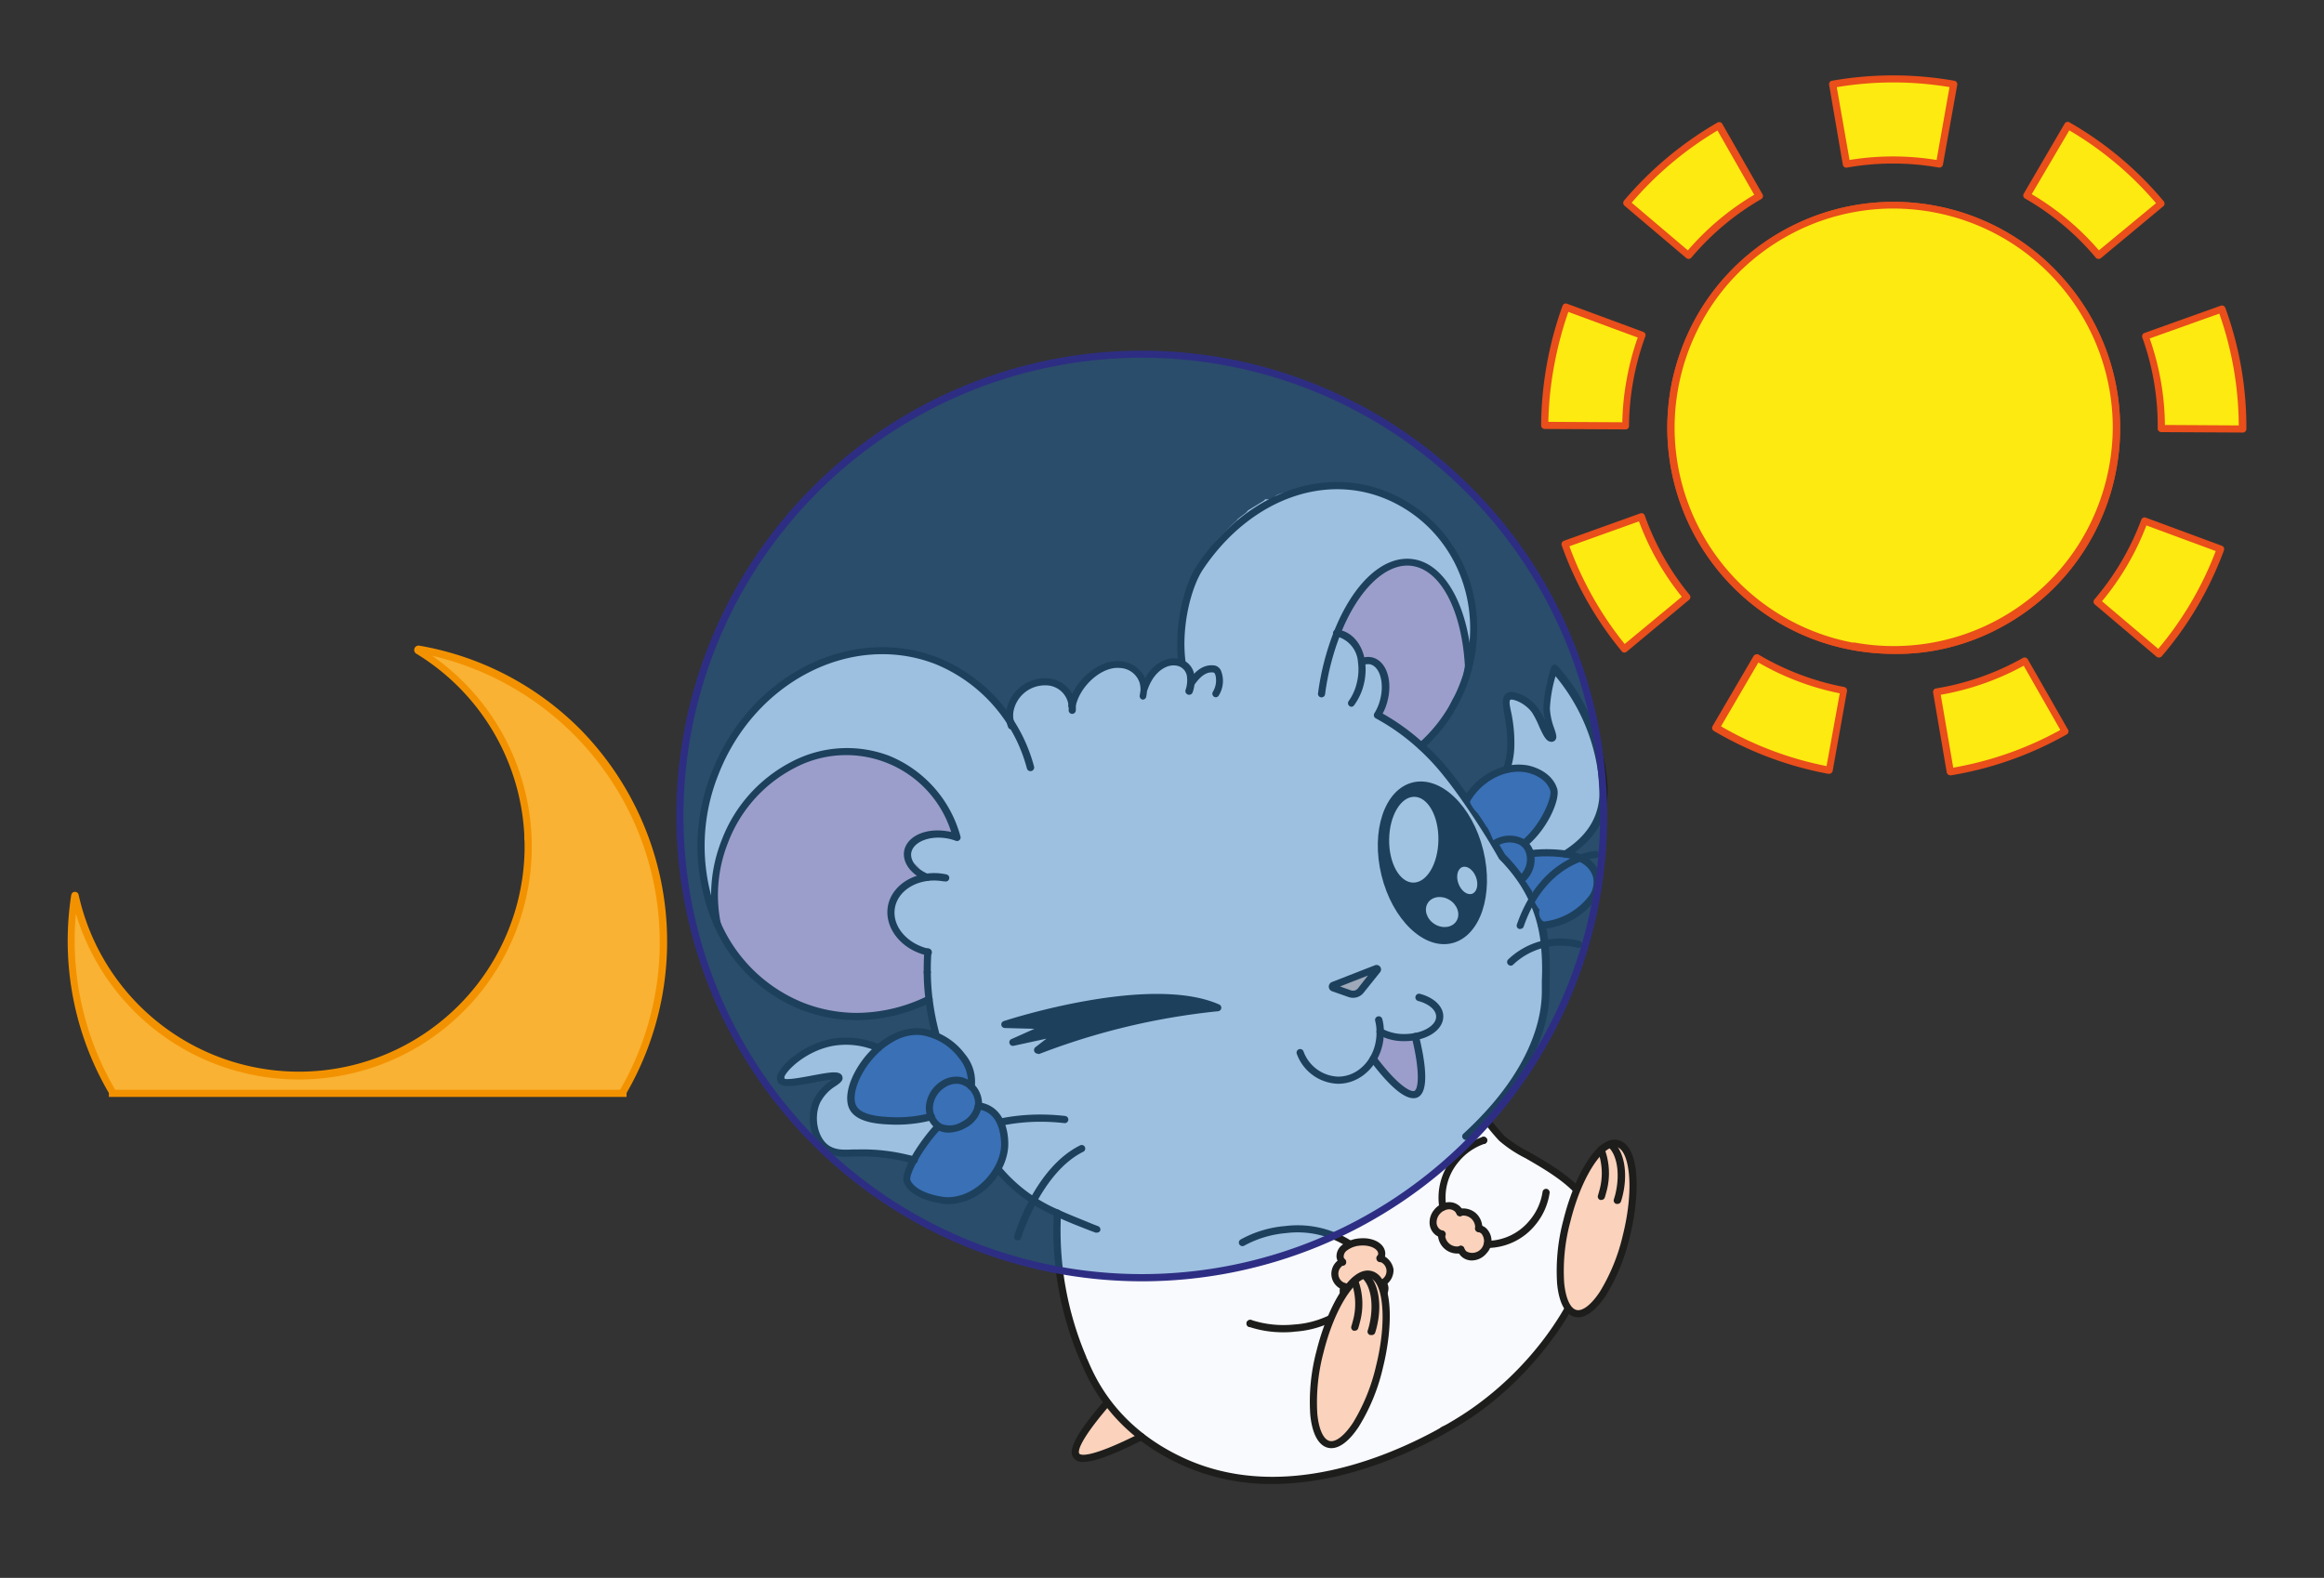 <svg xmlns="http://www.w3.org/2000/svg" viewBox="0 0 325.44 221.02"><rect x="0" y="0" width="325.44" height="221.02" fill="#333333" stroke="none"/><defs><style>.cls-1{isolation:isolate;}.cls-2{fill:#f9b233;}.cls-3{fill:#f39200;}.cls-4{fill:#f7c0d8;}.cls-5{fill:#f9fafe;}.cls-6{fill:#1d1d1b;}.cls-7{fill:#fff;}.cls-8{fill:#fbd2bb;}.cls-9{fill:#4e70b5;}.cls-10{fill:#1d71b8;opacity:0.42;mix-blend-mode:color-burn;}.cls-11{fill:#2d2e83;}.cls-12{fill:#fcea10;}.cls-13{fill:#e94e1b;}</style></defs><g class="cls-1"><g id="Bijou"><g id="Layer_18" data-name="Layer 18"><path class="cls-2" d="M92.93,135.48a5.11,5.11,0,0,0-.4.93,11.59,11.59,0,0,0-.38,2.73c-.33,1.74-.63,3.49-1.07,5.22a4.6,4.6,0,0,0-.11.73c-.21.51-.43,1-.67,1.57a5.64,5.64,0,0,1-.46.84q-.21.42-.45.84a1.25,1.25,0,0,0-.09.12l0,.08c-.18.56-.38,1.11-.61,1.67a9,9,0,0,1-1.44,2.41l-.28.53H15.53a29.34,29.34,0,0,1-4-10,6.45,6.45,0,0,1-1-3.4v-.19c-.21-.61-.39-1.23-.58-1.84,0-.06,0-.12,0-.18a.92.92,0,0,0,0-.16,28.14,28.14,0,0,0-.34-4c0-.1,0-.2,0-.31s.06-.29.08-.44c.1-1,.13-2,.17-3.06.09-.57.18-1.14.26-1.72,0-.31.06-.61.07-.91h0a3.2,3.2,0,0,0,.07-.41l.21-.27s0,.1,0,.14.05.21.07.31a4.5,4.5,0,0,0,.93,1.79c0,.08.09.15.14.23l.15.27,0,.08a5.43,5.43,0,0,0,.48,2.19c.21.45.41.91.61,1.37a4.21,4.21,0,0,0,.65,1c.06.14.12.28.19.42a8.53,8.53,0,0,0,1.07,1.76,5.34,5.34,0,0,0,1,1,17.65,17.65,0,0,0,1.26,2A5.77,5.77,0,0,0,19,140.63l.08.08a6.2,6.2,0,0,0,.53.64l1.07,1.07a5.67,5.67,0,0,0,1.59,1.11c.39.41.79.83,1.17,1.26a4.87,4.87,0,0,0,2.14,1.41,9.06,9.06,0,0,0,1.85,1.13l.56.22a20,20,0,0,0,3,1.27,5.26,5.26,0,0,0,1.72.29,4.41,4.41,0,0,0,1,.4,21.93,21.93,0,0,0,6.09,1.1,5.77,5.77,0,0,0,1,.15,27.51,27.51,0,0,0,3.4,0h.12c.43,0,.87-.09,1.33-.17a3.39,3.39,0,0,0,.9-.29,10.62,10.62,0,0,0,1.62-.17c.2,0,.39-.1.59-.15h0l.06,0c.25-.06.49-.13.74-.21s.59-.19.88-.3a6.41,6.41,0,0,0,1.13-.6l.33-.09c.46-.14.92-.29,1.37-.46a6.78,6.78,0,0,0,1-.49,35.26,35.26,0,0,0,3.48-1.54,3.47,3.47,0,0,0,.87-.46l0,0a19.55,19.55,0,0,0,3.33-2.35,4.71,4.71,0,0,0,.77-.86l.07-.06c.41-.35.78-.71,1.16-1.07s.67-.66,1-1c.69-.63,1.38-1.26,2.06-1.9a5.07,5.07,0,0,0,1.37-2.11,23.71,23.71,0,0,0,1.87-3,5.33,5.33,0,0,0,1-1.84l.06-.23a15.44,15.44,0,0,0,1.16-3.89c0-.19,0-.36,0-.54a4.49,4.49,0,0,0,.22-1c.07-.24.13-.47.19-.71a5.84,5.84,0,0,0,.17-1.13c0-.09,0-.16.06-.25l.26-1.72a5.8,5.8,0,0,0,.22-1.13c0-.51.11-1,.16-1.53a4.13,4.13,0,0,0-.31-2c0-.68.06-1.36.07-2,0,0,0,0,0-.06v-.15a5,5,0,0,0-.41-2.06A4.68,4.68,0,0,0,73,110.8c-.15-.45-.33-.88-.5-1.32l0-.13c-.4-1.11-.83-2.2-1.31-3.28a6.19,6.19,0,0,0-.42-1c-.47-.86-.93-1.73-1.38-2.6a5.13,5.13,0,0,0-.83-1.16c-.06-.11-.12-.22-.19-.33l-.28-.5a5.06,5.06,0,0,0-1.1-1.42c-.19-.29-.39-.57-.58-.87a4.94,4.94,0,0,0-.45-.62.94.94,0,0,1,.1-.1,16.2,16.2,0,0,0-3.32-3.07c-.77-.72-1.57-1.4-2.41-2.06l-.05-.06h0l-1-.79c-.08-.06-.16-.1-.24-.15a.53.53,0,0,0-.09-.11l.07,0c.49,0,1-.08,1.48-.09h.12a6.32,6.32,0,0,0,.87,0h0A47.17,47.17,0,0,1,71.75,96l.36.06a9.22,9.22,0,0,1,4.42,2.43h0a15.37,15.37,0,0,0,2.32,2l0,0c.29.26.56.54.84.82a4.66,4.66,0,0,0,1.24.86,5.27,5.27,0,0,1,.63,1.07,27.43,27.43,0,0,1,5.72,8.08c.05.1.09.21.14.31.16.31.34.61.5.92a6,6,0,0,1,.34.61,17.73,17.73,0,0,1,1,2.49,7.18,7.18,0,0,1,.59,1.14,39.11,39.11,0,0,1,2.85,16.55C92.86,134.06,92.91,134.78,92.93,135.48Z"/><path class="cls-3" d="M81.1,102A41.8,41.8,0,0,0,58.71,90.44a.61.61,0,0,0-.42,1.12A31.63,31.63,0,0,1,73.43,120,31.6,31.6,0,0,1,11,125.29a.52.52,0,0,0-.53-.36c-.46,0-.51.53-.51.53a42.23,42.23,0,0,0,5.31,27.69h1.16A41.3,41.3,0,0,1,10.63,128a32.61,32.61,0,1,0,54.54-32.2,32.86,32.86,0,0,0-4.65-3.94,41.21,41.21,0,0,1,26,61.33h1.17A42.43,42.43,0,0,0,81.1,102Z"/><rect class="cls-3" x="15.25" y="152.65" width="72.49" height="1"/></g><g id="Layer_17" data-name="Layer 17"><path class="cls-4" d="M100.71,113.83a18.67,18.67,0,0,1,1.8-2.73,6.23,6.23,0,0,1,.62-.74A19,19,0,0,1,120.29,104c7.4,1.12,16.19,8,15.86,16.19a6.33,6.33,0,0,1-5.55,6.17,14.14,14.14,0,0,1,0,1.84,6.84,6.84,0,0,1-.37,1.75,6.88,6.88,0,0,1,1.68,9.77,1.9,1.9,0,0,0-.93.17c-.28.13-.56.24-.84.36a1,1,0,0,0-.52.07c-3.57,1.48-7.42,1.63-11.19,2.26a5.88,5.88,0,0,1-1.54-.24,46.75,46.75,0,0,1-5-1.89,5.74,5.74,0,0,1-1.87-.78,7.07,7.07,0,0,1-2.49-1.48c-.51-.46-1-.93-1.47-1.4a10.47,10.47,0,0,1-.9-.67,10.27,10.27,0,0,1-2.38-3,.52.52,0,0,1-.06-.13A5.38,5.38,0,0,1,102,132l-.84-1.64a11.22,11.22,0,0,1-.53-1.31c-.09-.23-.2-.45-.28-.69A15.17,15.17,0,0,1,100.71,113.83Z"/><path class="cls-4" d="M188.28,97.29a5.91,5.91,0,0,0,1.42.59,6.22,6.22,0,0,0,3.08,6.15,6.61,6.61,0,0,0,8.9-2.33A17.53,17.53,0,0,0,203,98.86l.48-1q.18-.24.33-.48l0,0c0-.06,0-.12.08-.19A6.37,6.37,0,0,0,205,94c1.14-5-.06-10.5-4.39-13.91a8.3,8.3,0,0,0-11.26.88,12,12,0,0,0-2.59,4.46c-.34,1-.41,2.13-.84,3C184.4,91.57,185.06,95.41,188.28,97.29Z"/><path class="cls-5" d="M223,169.78a16.26,16.26,0,0,0-4-4.79,1.34,1.34,0,0,0-.52-.23c-.31-.32-.62-.64-1-.94l-1.55-.95,0,0c-.55-.26-1.07-.57-1.61-.84a3.94,3.94,0,0,1-1-.76l-.24-.19-.48-.09c-.61-.28-1.23-.54-1.85-.79-.2-.2-.41-.39-.61-.6a7.35,7.35,0,0,1-1.88-3.13,10.45,10.45,0,0,0,2.48-3.13c.18-.36.35-.73.51-1.09a5.6,5.6,0,0,0,1.81-2,37.46,37.46,0,0,0,3.12-7,6.35,6.35,0,0,0,.13-2.83,19.6,19.6,0,0,0,.39-6.72,8.52,8.52,0,0,0-1.11-3.42,19.44,19.44,0,0,0-2.84-7.66,7.15,7.15,0,0,0-2.4-2.28c-.13-.19-.27-.37-.42-.55s-.15-.31-.23-.46c-.16-.31-.32-.64-.5-.94a2.75,2.75,0,0,0-.23-.33,2.51,2.51,0,0,0-.45-.68c-.15-.28-.32-.54-.47-.78-.27-.44-.52-.92-.78-1.4,0,0,0,0,0-.06a1,1,0,0,0-.06-.16c.15-.08.29-.15.38-.21a17.07,17.07,0,0,0,2.33-1.54,13.37,13.37,0,0,0,3.41-4c.12-.22.22-.45.33-.68a13.28,13.28,0,0,1,1,1.55,5.38,5.38,0,0,1,0,5.26c-.88,1.33-2.56,3.29-.62,4.61,1.57,1.07,3.91.06,5.31-.82a11.28,11.28,0,0,0,4.08-3.86,11.67,11.67,0,0,0,.83-5.85,18.25,18.25,0,0,0-1.37-7.16c-1.06-2.37-2.32-4.66-3.49-7a1.51,1.51,0,0,0-2.79.75c0,1.88-.08,3.75-.17,5.61a20.09,20.09,0,0,0-3.24-3.59,1.5,1.5,0,0,0-2.35,1.81,8.37,8.37,0,0,1-1.28,9.51,14.06,14.06,0,0,1-3.77,2.9l-.22.14-.06,0a1.22,1.22,0,0,0-.17-.63,10.79,10.79,0,0,0-1.69-2.28c-.38-.37-.79-.78-1.16-1.2a11.45,11.45,0,0,0-1-1.24,1.31,1.31,0,0,0-.84-.42c-1.22-1.37-2.45-2.74-3.71-4.08l-.22-.1-1.23-.86a2.18,2.18,0,0,1-.22-.21,2.93,2.93,0,0,1-.57-.13,1.53,1.53,0,0,1-.53-2.61v-.07a2.76,2.76,0,0,1,.06-.4c0-.14,0-.29,0-.44a12,12,0,0,0-.33-1.51,10.05,10.05,0,0,0-1-2.89,2.64,2.64,0,0,0-.92-.87l-.13-.07c.29,0,.21,0-.24,0a1.74,1.74,0,0,1-.71-.41c-.75-.68-1-2-2-2.38a1.55,1.55,0,0,1-1.05-1.85,5.2,5.2,0,0,1,.86-1.75,9.14,9.14,0,0,1,.9-1.83c.33-.53.67-1,1.05-1.55a11.39,11.39,0,0,1,3.13-3,1.36,1.36,0,0,1,.67-.17l0,0a5.93,5.93,0,0,1,7.12,2A16.68,16.68,0,0,1,205,89.55c.14.83.34,1.72.43,2.58a11.83,11.83,0,0,0,1.05-3.5,18.38,18.38,0,0,0-2.06-9.4,1.4,1.4,0,0,1-.21-.92q-.36-.5-.78-1c-.11-.13-.23-.24-.35-.36-1.27-3.59-4.87-6.06-9.06-7.29a12.18,12.18,0,0,0-6.38-2,1.6,1.6,0,0,1-.76.26,38.54,38.54,0,0,0-5.16.68c-.64.14-1.28.26-1.91.41a8,8,0,0,0-.83.26l-.3.15,0,0-.1.09a1.55,1.55,0,0,1-1.38.41h0a1.63,1.63,0,0,1-.27.25l-2.18,1.34a1.76,1.76,0,0,1-.43.43l-1,.77a1.33,1.33,0,0,1-.21.26c-1,.88-1.86,1.81-2.74,2.76-.56.91-1.24,1.73-1.76,2.67-.67,1.22-1.37,2.42-2,3.67l0,0a34,34,0,0,0-1.09,6.45,1.56,1.56,0,0,1,.16.65,1.23,1.23,0,0,1-.06.39,8.91,8.91,0,0,0,.06,1.86,1.61,1.61,0,0,1,0,.44l-.15.36a1.52,1.52,0,0,1-.26.32l-.07,0a4.25,4.25,0,0,0-.61-.08,4.19,4.19,0,0,0-.63.07,1,1,0,0,0-.23.06c-.15,0-.3.12-.45.18l-.11.06a4.21,4.21,0,0,0-.48.35,3.56,3.56,0,0,0-.39.48.76.76,0,0,0-.09.18h0l-.24.22A1.41,1.41,0,0,1,161,95a1.5,1.5,0,0,1-1.87-.61c-.1-.18-.2-.34-.31-.5a1.59,1.59,0,0,0-.12-.16l-.22-.23-.15-.14-.07,0-.42-.23,0,0-.27-.08-.27,0-.52,0a4.4,4.4,0,0,1-.51,0h0l-.29.06-.54.15-.54.19-.19.08.17-.07a1,1,0,0,0-.28.13,11.2,11.2,0,0,0-1.79,1.08,1.15,1.15,0,0,0,0,.19,6.82,6.82,0,0,0-1.84,2.39,1.44,1.44,0,0,1-.39.2,1.52,1.52,0,0,1-1.81-1v0l0,0a.35.35,0,0,1-.09-.12h0s-.06,0-.12-.11l-.18-.1h0L148.1,96a5.54,5.54,0,0,0-.55-.14h0l-.28,0a7.62,7.62,0,0,0-1.17,0h0l-.23,0-.19,0a4.25,4.25,0,0,0-2.45.81,4.83,4.83,0,0,0-1.65,2.21,4.24,4.24,0,0,0-.28,1.61A6.08,6.08,0,0,0,140,99.44l-.13-.43c-.06-.22-.13-.43-.19-.64v-.05l-.06-.1-.12-.08c-.57-.53-1-1.19-1.57-1.73a11.32,11.32,0,0,0-1.62-1.2,21.77,21.77,0,0,0-4.18-2.09A21.23,21.23,0,0,0,123,91.56a1.24,1.24,0,0,1-1.2-.56c-1,.15-1.9.36-2.84.57A34.86,34.86,0,0,0,112,94.21a54.11,54.11,0,0,0-5.89,4.33,1.71,1.71,0,0,1-.4.89c-.69.79-1.37,1.59-2,2.39l-1,1.16-.6.68a38.92,38.92,0,0,0-2.67,6.58,6.34,6.34,0,0,0-.33,2.44c-.37,1.18-.73,2.37-1,3.56,0,.08,0,.15,0,.23a2.28,2.28,0,0,1,0,.64,11.74,11.74,0,0,0,.11,2.56c.09.87.16,1.72.3,2.55a16.08,16.08,0,0,0,1.65,5s0,.08,0,.12a19.8,19.8,0,0,1-.13-4.49,15.15,15.15,0,0,1,2.47-7.83,25.78,25.78,0,0,1,5.83-6.44,17.17,17.17,0,0,1,7.51-3.08,1.18,1.18,0,0,1,.33-.12,12.51,12.51,0,0,1,5.54.28,19.83,19.83,0,0,1,4.93,1.75,15.43,15.43,0,0,1,3.89,3.36,18.9,18.9,0,0,1,3.12,4.18c.52,1.09-.35,2.66-1.69,2.21a4,4,0,0,0-1.56-.44,11.08,11.08,0,0,0-1.86.49,1.7,1.7,0,0,1-.31.06c-.22.26-.45.52-.67.76a2.61,2.61,0,0,1,0,1l0,.16a11.56,11.56,0,0,0-.06,1.44,1.27,1.27,0,0,1,0,.2,1.5,1.5,0,0,1-.16,3h0l-.16.22a2.51,2.51,0,0,1-.92.56,4.85,4.85,0,0,0-.49.29l-.14.12-.3.39a2.5,2.5,0,0,1-.22.24c0,.06-.12.1-.17.15-.09.65-.2,1.3-.3,2,0,.07,0,.14,0,.21s0,.26,0,.39,0,.08,0,.14c0,.23.07.44.13.66h0c.29.47.57.95.85,1.43a2.11,2.11,0,0,1,.26.63l.19.15a4.17,4.17,0,0,1,1,.47,2.82,2.82,0,0,1,.77.77c1.83-.11,2.77,2.2,2.07,3.65v.09a2.3,2.3,0,0,1-.15.78c0,.12,0,.24,0,.37a2.08,2.08,0,0,1-.18,1,7.33,7.33,0,0,0,.22,1.34c1.07,4,2,9,4.12,12.72a1.35,1.35,0,0,0,.09.74c.26.57.54,1.12.81,1.69l-.8.37a1.38,1.38,0,0,0-1.4-1.8,59.69,59.69,0,0,1-6.13,0,1.41,1.41,0,0,0-1.36,2c-.53,0-1.07,0-1.6,0a1.82,1.82,0,0,0-1.2-.61,7.3,7.3,0,0,0-.81,0,19.4,19.4,0,0,0,1.84-6.24,1.18,1.18,0,0,0-.09-.56,1.52,1.52,0,0,0-1-2,15.39,15.39,0,0,0-11.89,2.85c-1.27,1-.61,3.2,1.16,2.74a16.78,16.78,0,0,1,4.21-.7,6.63,6.63,0,0,1,1.18.09,2,2,0,0,1,.31.08c-.16.13-.31.28-.44.38a6.79,6.79,0,0,0-2.46,6.25,4,4,0,0,0,1.63,2.66,7.86,7.86,0,0,0,3.72.75l9.06.72a1.31,1.31,0,0,0,1.41-1.3,19.58,19.58,0,0,0,2.61-1.34c1.11-.61,2.25-1.15,3.4-1.66.31.56.6,1.13.92,1.69a.93.93,0,0,0,.13.15,31.48,31.48,0,0,0,1.51,3c2.2,3.75,5.58,5.45,9.26,7.28.06.38.13.76.2,1.15a20.22,20.22,0,0,0,0,4.26c.15,1,.35,2.12.6,3.17.11,1.26.24,2.51.46,3.75a11.25,11.25,0,0,0,1.19,3.8c.26.81.55,1.6.87,2.38a12.48,12.48,0,0,0,.75,2,16.71,16.71,0,0,0,4.25,7.36,1.05,1.05,0,0,0,.24.15,4.45,4.45,0,0,0,.55.6c3.85,3.55,8,7,13.31,8.09a8,8,0,0,0,1.8.13c.78.18,1.59.34,2.4.49,3.74-.13,7.48-.22,11.2-.66a26.88,26.88,0,0,1,3.77-.92c.14-.11.26-.23.39-.35a5.45,5.45,0,0,0,.8-.18c3.87-1.22,7.94-2.66,11.15-5.21a23.3,23.3,0,0,0,9-6,7.11,7.11,0,0,0,.71-.95,35,35,0,0,0,3.07-2.77,1,1,0,0,0,.24-.47,8.2,8.2,0,0,0,1.27-1.6l.5-.74.08-.08a27.48,27.48,0,0,0,5.85-10.51,3.9,3.9,0,0,0,.19-.35c0-.06,0-.12,0-.19s.05-.34.08-.55,0-.21,0-.32v0c0-.38.11-.76.18-1.13h0c0-.08,0-.16,0-.24.06-.52.09-1,.15-1.57a6.21,6.21,0,0,1,.16-.84,5.12,5.12,0,0,0-.38-1.06A1.06,1.06,0,0,0,223,169.78Z"/><ellipse class="cls-6" cx="200.59" cy="120.84" rx="7.34" ry="11.59" transform="translate(-22.98 51.16) rotate(-13.75)"/><ellipse class="cls-7" cx="197.99" cy="117.63" rx="6.01" ry="3.45" transform="translate(77.56 313.93) rotate(-89.19)"/><ellipse class="cls-7" cx="201.94" cy="127.74" rx="1.99" ry="2.37" transform="translate(-13.72 230.64) rotate(-57.82)"/><ellipse class="cls-7" cx="205.46" cy="123.34" rx="1.31" ry="1.99" transform="translate(-30.11 79.38) rotate(-20.41)"/><path class="cls-8" d="M187.57,179.36a2.77,2.77,0,0,0,.75.53,1.52,1.52,0,0,0,.57,2,2.89,2.89,0,0,0,1.25.31,5.25,5.25,0,0,0,1-.12l1.6-.26a1.47,1.47,0,0,0,.9-.68,1.62,1.62,0,0,0,.15-1.16,1.26,1.26,0,0,0-.26-.5l.15-.12a1.07,1.07,0,0,0,.37-.28,1.54,1.54,0,0,0,0-2.12,1.47,1.47,0,0,0-.68-.38,1.52,1.52,0,0,0-.55-2,4.45,4.45,0,0,0-3.77-.27,2.22,2.22,0,0,0-1,.83,1.81,1.81,0,0,0-.16,1.49,1.9,1.9,0,0,0-.55.58A1.82,1.82,0,0,0,187.57,179.36Z"/><path class="cls-8" d="M201.18,170.05a1.88,1.88,0,0,1,2.89-.46,1.23,1.23,0,0,1,.3.43,1.76,1.76,0,0,1,.2-.09,2,2,0,0,1,1.06,0,2.09,2.09,0,0,1,1.1.86,1.41,1.41,0,0,1,.2.75l0,0a3.72,3.72,0,0,1,.24.58.69.69,0,0,1,.15.07,1.62,1.62,0,0,1,.79,1.42,2.75,2.75,0,0,1-.87,1.69,1.44,1.44,0,0,1-1.26.41,1.52,1.52,0,0,1-.92-.45,3.66,3.66,0,0,1-.46-.18,1.22,1.22,0,0,1-.19-.12l-.37.05H204l-.4-.06h-.05a1.84,1.84,0,0,1-.25-.09l-.23-.11,0,0h0l-.31-.24-.05,0a2.56,2.56,0,0,1-.2-.26h0a2.14,2.14,0,0,1-.8-1.41c-.07-.06-.15-.11-.22-.18A2.18,2.18,0,0,1,201.18,170.05Z"/><path class="cls-8" d="M157.52,199.32h0C157.72,199.36,157.64,199.38,157.52,199.32Z"/><path class="cls-8" d="M156.61,198.61c.14.13.07.1,0,0Z"/><path class="cls-8" d="M151.09,201.77a1.73,1.73,0,0,1,.21-.17,1.68,1.68,0,0,1,.42-1.17l.32-.4.13-.16.12-.16,0,0a1.83,1.83,0,0,0,.13-.16l.3-.42q.58-.79,1.11-1.62a1.52,1.52,0,0,1,2.05-.54,1.55,1.55,0,0,1,.69.9,1.5,1.5,0,0,1,0,.73h0l0,0,0,0h0l.09.11a3.26,3.26,0,0,0,.33.31l.14.1a2.6,2.6,0,0,0,.36.21l-.06,0,.2.08.47.13a1.52,1.52,0,0,1,.66,2.51c-.81.85-2.07.89-3.14,1.17-.49.13-1,.28-1.46.45l-.77.29c-.09,0-.52.15-.11,0a2.54,2.54,0,0,0-.38.16,1.5,1.5,0,0,1-1.82-2.35Z"/><path class="cls-8" d="M190.57,138.74l2.24-2.86a.13.13,0,0,0-.15-.2l-6,2.35a.18.18,0,0,0,0,.33l2.33.83A1.39,1.39,0,0,0,190.57,138.74Z"/><path class="cls-6" d="M189.47,139.77a2,2,0,0,1-.63-.11l-2.33-.82a.69.69,0,0,1,0-1.28l6-2.34a.63.63,0,0,1,.72,1L191,139A1.89,1.89,0,0,1,189.47,139.77Zm-1.82-1.59,1.52.54a.88.88,0,0,0,1-.29h0l1.4-1.79Zm5.19-2Z"/><path class="cls-6" d="M129.85,136.7a.49.49,0,0,1-.5-.49c0-.88,0-1.83.09-2.91a.49.49,0,0,1,.53-.46.5.5,0,0,1,.46.54c-.07,1-.1,2-.08,2.81a.52.52,0,0,1-.49.51Z"/><path class="cls-6" d="M119.94,142.9a21.73,21.73,0,0,1-7.7-1.44,22.36,22.36,0,0,1-12.17-11.63,27.88,27.88,0,0,1-.43-21.59c5.25-13.61,19.45-20.85,31.65-16.15a22.78,22.78,0,0,1,13.51,15.27.5.5,0,0,1-1,.28A21.77,21.77,0,0,0,130.93,93c-11.69-4.5-25.31,2.49-30.36,15.58a26.87,26.87,0,0,0,.41,20.81,21.32,21.32,0,0,0,11.62,11.11,20.69,20.69,0,0,0,7.34,1.38,22.61,22.61,0,0,0,9.62-2.21,30.85,30.85,0,0,1-.21-3.49.49.49,0,0,1,.49-.5.52.52,0,0,1,.51.49,32.93,32.93,0,0,0,.24,3.74.5.5,0,0,1-.27.51A23.79,23.79,0,0,1,119.94,142.9Z"/><path class="cls-6" d="M199,105a.5.5,0,0,1-.34-.88,20.9,20.9,0,0,0,4.7-6,21.5,21.5,0,0,0,1.76-4.44s0,0,0-.06c2.51-9.26-1.4-18.72-9.51-23-9.11-4.83-20.27-1.09-27.13,9.11-1.68,2.5-3.07,8-2.48,12.8a.5.5,0,1,1-1,.12c-.56-4.53.6-10.45,2.64-13.48,7.16-10.64,18.85-14.52,28.43-9.43,8.51,4.5,12.62,14.41,10,24.11,0,0,0,0,0,.06a22.77,22.77,0,0,1-1.85,4.69,22.23,22.23,0,0,1-4.92,6.29A.5.5,0,0,1,199,105Z"/><path class="cls-6" d="M185,97.68H185a.49.49,0,0,1-.43-.56,36.74,36.74,0,0,1,2.21-8.61c2.69-6.8,6.89-10.71,11-10.2,4.62.58,8,6.77,8.38,15.41l-1,0c-.37-8.13-3.39-13.94-7.52-14.46-3.56-.44-7.46,3.32-9.93,9.58a35.76,35.76,0,0,0-2.15,8.38A.5.5,0,0,1,185,97.68Z"/><path class="cls-6" d="M100.52,130.12a.5.5,0,0,1-.48-.39,20.82,20.82,0,0,1,1-12,20.55,20.55,0,0,1,9.76-11,16.68,16.68,0,0,1,13.7-.87,17,17,0,0,1,10,11.31.5.5,0,0,1-.67.6,7,7,0,0,0-1.22-.33c-2.43-.43-4.7.47-5,2-.19,1.11.77,2.33,2.41,3a.5.5,0,0,1-.41.92c-2.09-.92-3.26-2.55-3-4.15.38-2.09,3.06-3.3,6.12-2.76.16,0,.32.06.47.09a15.42,15.42,0,0,0-22-8.93,19.59,19.59,0,0,0-9.28,10.5,19.87,19.87,0,0,0-.94,11.45.5.5,0,0,1-.38.6Z"/><path class="cls-6" d="M129.94,133.84h-.12c-3.61-.83-6-3.85-5.49-6.88.42-2.4,2.63-4.25,5.5-4.6a7.91,7.91,0,0,1,2.43.07,1.85,1.85,0,0,1,.35.08.49.49,0,0,1,.29.64.5.5,0,0,1-.64.3l-.09,0-.1,0a7.14,7.14,0,0,0-2.12-.06c-2.43.3-4.29,1.81-4.63,3.78-.44,2.51,1.63,5,4.73,5.73a.5.5,0,0,1-.11,1Z"/><path class="cls-6" d="M189.27,99a.47.47,0,0,1-.3-.1.51.51,0,0,1-.11-.7A7.14,7.14,0,0,0,190,95.65a7.58,7.58,0,0,0,.17-2.83,4,4,0,0,0-2.66-3.57,2.5,2.5,0,0,0-.38-.06.5.5,0,0,1,.07-1,3.63,3.63,0,0,1,.56.09c1.77.45,3.07,2.13,3.4,4.4a8.56,8.56,0,0,1-.19,3.21,8.16,8.16,0,0,1-1.34,2.89A.49.49,0,0,1,189.27,99Z"/><path class="cls-6" d="M153.59,172.66a.47.47,0,0,1-.17,0l-.74-.27c-1.74-.68-3.38-1.32-4.81-2a22.51,22.51,0,0,1-9.09-7.06c-2.7-3.31-6.32-12.33-7.65-16.42a36.56,36.56,0,0,1-1.53-6.84.5.5,0,1,1,1-.12,35.33,35.33,0,0,0,1.49,6.65c1.31,4,4.86,12.89,7.47,16.1a21.41,21.41,0,0,0,8.73,6.78c1.41.66,3,1.26,4.76,2l.71.27a.51.51,0,0,1,.31.64A.52.52,0,0,1,153.59,172.66Z"/><path class="cls-6" d="M205.27,159.69a.48.48,0,0,1-.36-.17.48.48,0,0,1,0-.7c.95-.87,1.8-1.71,2.61-2.57,5.43-5.72,8.41-11.93,8.39-17.46,0-.44,0-.93,0-1.47a33.21,33.21,0,0,0-.2-5.56,18.8,18.8,0,0,0-3.15-8.29,21.76,21.76,0,0,0-2.58-3.1.44.44,0,0,1-.08-.11s-.4-.72-1.08-1.86-2.16-3.52-3.94-6.08c-.82-1.17-1.51-2.11-2.16-2.95l-.38-.48-.08-.1a32.56,32.56,0,0,0-3.66-3.93,29.94,29.94,0,0,0-5.95-4.24.5.5,0,0,1-.25-.32.54.54,0,0,1,.06-.39,6.62,6.62,0,0,0,.83-2c.57-2.29-.07-4.51-1.4-4.85a1.69,1.69,0,0,0-1,.11.5.5,0,1,1-.39-.92,2.66,2.66,0,0,1,1.68-.16c1.93.49,2.86,3.15,2.13,6.07a7.56,7.56,0,0,1-.69,1.79,31,31,0,0,1,5.7,4.13,33.11,33.11,0,0,1,3.78,4l.08.1c.13.16.26.33.38.5.66.84,1.36,1.79,2.19,3,1.8,2.58,3.26,5,4,6.14.58,1,1,1.63,1.07,1.82a23.73,23.73,0,0,1,2.65,3.19,19.78,19.78,0,0,1,3.31,8.72,34.36,34.36,0,0,1,.21,5.73c0,.52,0,1,0,1.43,0,5.8-3.05,12.25-8.66,18.16-.83.87-1.7,1.73-2.67,2.62A.53.53,0,0,1,205.27,159.69Z"/><path class="cls-6" d="M170.27,97.67a.53.53,0,0,1-.24-.06.51.51,0,0,1-.2-.68,3.09,3.09,0,0,0,.38-2.34c-.09-.27-.2-.37-.23-.38-.6-.1-1.56,0-2.76,1.77a.5.5,0,0,1-.69.14.51.51,0,0,1-.14-.7c1.15-1.71,2.38-2.42,3.77-2.19A1.26,1.26,0,0,1,171,94a3.85,3.85,0,0,1-.33,3.42A.49.49,0,0,1,170.27,97.67Z"/><path class="cls-6" d="M150.13,99.36H150a.51.51,0,0,1-.39-.59c.73-3.43,4.34-6.46,7.28-6.14a4.06,4.06,0,0,1,3.47,2.4,5.09,5.09,0,0,1,3.52-2.79,3.25,3.25,0,0,1,.94,0,2.71,2.71,0,0,1,2.45,2.58,5,5,0,0,1-.25,2.14.5.5,0,0,1-1-.32,3.92,3.92,0,0,0,.21-1.7,1.75,1.75,0,0,0-1.57-1.71,2.42,2.42,0,0,0-.66,0c-1.16.17-2.63,1.22-3.39,3.64a4.42,4.42,0,0,1-.12.8A.5.5,0,0,1,160,98a.5.5,0,0,1-.4-.57l.11-.72a3.48,3.48,0,0,0-.13-1.08,3,3,0,0,0-2.76-2.06c-2.45-.27-5.57,2.44-6.19,5.36A.5.5,0,0,1,150.13,99.36Z"/><path class="cls-6" d="M141.64,102.18a.51.51,0,0,1-.47-.32,4.6,4.6,0,0,1-.24-2.31A5.5,5.5,0,0,1,146.46,95a4.33,4.33,0,0,1,3.62,2.08,4.28,4.28,0,0,1,.57,2.45.52.52,0,0,1-.53.47.5.5,0,0,1-.47-.53A3.21,3.21,0,0,0,146.42,96a4.48,4.48,0,0,0-4.5,3.67,3.59,3.59,0,0,0,.18,1.79.49.49,0,0,1-.28.64A.39.39,0,0,1,141.64,102.18Z"/><path class="cls-6" d="M178.17,207.87a30.38,30.38,0,0,1-12.72-2.68c-10-4.55-13-11.87-14.06-14.28l-.18-.42a46.18,46.18,0,0,1-3.63-20.6.5.5,0,1,1,1,.06,45.25,45.25,0,0,0,3.55,20.13c0,.12.12.27.19.45,1,2.31,3.94,9.36,13.55,13.75,16,7.31,33.87-2.86,39-6.15,11.77-7.63,18.76-20.54,17.66-27.36-.6-3.76-5.43-6.53-8.95-8.56a17.42,17.42,0,0,1-3.64-2.42,29,29,0,0,1-2.38-2.9.51.51,0,0,1,.11-.7.5.5,0,0,1,.7.12,28.14,28.14,0,0,0,2.3,2.8,17.79,17.79,0,0,0,3.41,2.23c3.7,2.13,8.76,5,9.44,9.27,1.29,8-7.17,21.28-18.1,28.36C201.5,201.47,190.39,207.87,178.17,207.87Z"/><path class="cls-6" d="M188,177.24a.51.51,0,0,1-.36-.15,1.79,1.79,0,0,1-.48-1,2,2,0,0,1,.93-1.8,4.46,4.46,0,0,1,2.27-.82c1.91-.19,3.5.68,3.62,2a1.76,1.76,0,0,1-.27,1.1.51.51,0,0,1-.69.16.49.49,0,0,1-.16-.69.79.79,0,0,0,.13-.48c-.06-.62-1.12-1.21-2.54-1.08a3.44,3.44,0,0,0-1.76.63,1.09,1.09,0,0,0-.53.91.68.68,0,0,0,.21.44.49.49,0,0,1-.37.84Z"/><path class="cls-6" d="M188.26,180.71a.54.54,0,0,1-.22-.05,2.36,2.36,0,0,1-.35-4.32.5.5,0,0,1,.59.81,1.37,1.37,0,0,0,.2,2.61.5.5,0,0,1-.22,1Z"/><path class="cls-6" d="M193.65,180.19a.51.51,0,0,1-.4-.2.5.5,0,0,1,.11-.7,1.37,1.37,0,0,0-.3-2.59.5.5,0,1,1,.41-.91,2.61,2.61,0,0,1,1.67,2,2.54,2.54,0,0,1-1.19,2.27A.47.47,0,0,1,193.65,180.19Z"/><path class="cls-6" d="M190.74,183c-1.69,0-3-.82-3.13-2a1.65,1.65,0,0,1,.21-1,.5.5,0,1,1,.88.48.71.71,0,0,0-.1.41c.06.62,1.11,1.22,2.55,1.08a3.52,3.52,0,0,0,1.75-.62,1.18,1.18,0,0,0,.53-.92.77.77,0,0,0-.17-.4.5.5,0,0,1,.79-.61,1.73,1.73,0,0,1,.38.92,2,2,0,0,1-.93,1.8,4.43,4.43,0,0,1-2.26.83A4.26,4.26,0,0,1,190.74,183Z"/><path class="cls-6" d="M189,174.76a.52.52,0,0,1-.29-.09,13,13,0,0,0-8.65-1.94,14.79,14.79,0,0,0-5.83,1.76.5.5,0,0,1-.68-.19.49.49,0,0,1,.19-.68,15.51,15.51,0,0,1,6.22-1.88,14,14,0,0,1,9.34,2.12.5.5,0,0,1-.3.9Z"/><path class="cls-6" d="M179.74,186.62a15,15,0,0,1-4.8-.75.48.48,0,0,1-.36-.42.49.49,0,0,1,.43-.55h0a.56.56,0,0,1,.22,0,14.66,14.66,0,0,0,6,.63,13.06,13.06,0,0,0,8.14-3.53.5.5,0,0,1,.73.68,14,14,0,0,1-8.77,3.85C180.84,186.6,180.29,186.62,179.74,186.62Z"/><path class="cls-6" d="M175.08,185.89a.5.5,0,0,1-.07-1h0a.52.52,0,0,1,.56.44.51.51,0,0,1-.44.56Z"/><path class="cls-6" d="M206.11,176.56a2.14,2.14,0,0,1-1.38-.49,2,2,0,0,1-.6-.86.5.5,0,1,1,.93-.35,1.14,1.14,0,0,0,.31.44,1.66,1.66,0,0,0,2.09-2.49,1,1,0,0,0-.49-.23.5.5,0,1,1,.19-1,2.06,2.06,0,0,1,.94.45,2.49,2.49,0,0,1,.09,3.5A2.72,2.72,0,0,1,206.11,176.56Z"/><path class="cls-6" d="M207.06,172.59h0a.52.52,0,0,1-.49-.52,1.66,1.66,0,0,0-2.05-1.75.5.5,0,0,1-.17-1,2.76,2.76,0,0,1,2.27.57,2.73,2.73,0,0,1,.95,2.2A.49.49,0,0,1,207.06,172.59Z"/><path class="cls-6" d="M204.09,175.59a2.69,2.69,0,0,1-1.73-.61,2.73,2.73,0,0,1-1-2.13.5.5,0,0,1,.5-.5h0a.5.5,0,0,1,.5.5,1.68,1.68,0,0,0,2.09,1.7.5.5,0,1,1,.2,1A3.05,3.05,0,0,1,204.09,175.59Z"/><path class="cls-6" d="M201.9,173.35l-.13,0a2.23,2.23,0,0,1-.81-.42,2.19,2.19,0,0,1-.77-1.68,2.77,2.77,0,0,1,.67-1.82,2.82,2.82,0,0,1,1.68-1,2.18,2.18,0,0,1,1.79.46,1.92,1.92,0,0,1,.55.74.5.5,0,1,1-.91.4,1,1,0,0,0-.29-.37,1.18,1.18,0,0,0-1-.24,1.85,1.85,0,0,0-1.07.64,1.81,1.81,0,0,0-.44,1.17,1.21,1.21,0,0,0,.41.92,1.07,1.07,0,0,0,.44.22.5.5,0,0,1-.14,1Z"/><path class="cls-6" d="M208.37,174.81h-.08a.5.5,0,0,1-.5-.5.51.51,0,0,1,.5-.5h.08a7.74,7.74,0,0,0,5.82-2.85,8,8,0,0,0,1.82-4,.5.5,0,0,1,.57-.43.51.51,0,0,1,.42.57,9.08,9.08,0,0,1-2,4.48A8.75,8.75,0,0,1,208.37,174.81Z"/><path class="cls-6" d="M202.05,169.59a.5.5,0,0,1-.49-.4,8.75,8.75,0,0,1,2-7.14,9,9,0,0,1,4-2.78.51.51,0,0,1,.49.07.5.5,0,0,1,.09.7h0a.48.48,0,0,1-.23.17,8,8,0,0,0-3.61,2.48,7.72,7.72,0,0,0-1.77,6.31.5.5,0,0,1-.4.58Z"/><path class="cls-6" d="M207.77,160.24a.51.51,0,0,1-.31-.11.5.5,0,0,1-.09-.7.51.51,0,0,1,.71-.09.5.5,0,0,1,.09.7h0A.49.49,0,0,1,207.77,160.24Z"/><ellipse class="cls-8" cx="189.01" cy="190.41" rx="12.25" ry="4.3" transform="translate(-41.24 328.13) rotate(-76.1)"/><path class="cls-6" d="M186.44,202.85a2.07,2.07,0,0,1-.5-.06c-1.33-.33-2.21-2-2.46-4.65a27.58,27.58,0,0,1,.87-8.88c1.48-6,4.69-12,7.72-11.22s3.08,7.53,1.59,13.53a27.25,27.25,0,0,1-3.37,8.25C189,201.79,187.65,202.85,186.44,202.85ZM191.57,179c-1.77,0-4.67,4.12-6.25,10.52h0a27,27,0,0,0-.85,8.54c.21,2.15.85,3.56,1.71,3.78s2.09-.74,3.28-2.54a26.77,26.77,0,0,0,3.23-7.95c1.67-6.73.88-11.89-.86-12.32A1.09,1.09,0,0,0,191.57,179Zm-6.74,10.4h0Z"/><path class="cls-6" d="M189.71,186.4l-.16,0a.5.5,0,0,1-.31-.64c.07-.22.14-.46.2-.7a8.86,8.86,0,0,0-.2-5.45.5.5,0,0,1,.26-.66.49.49,0,0,1,.65.26,9.69,9.69,0,0,1,.26,6.09c-.06.27-.14.53-.22.78A.5.5,0,0,1,189.71,186.4Z"/><path class="cls-6" d="M192,187l-.15,0a.5.5,0,0,1-.32-.64,7.15,7.15,0,0,0,.2-.7c.69-2.79.27-5.52-1-6.65a.49.49,0,0,1,0-.7.51.51,0,0,1,.71-.05c1.6,1.38,2.14,4.45,1.35,7.64-.06.27-.14.53-.22.78A.5.5,0,0,1,192,187Z"/><ellipse class="cls-8" cx="223.54" cy="172.09" rx="12.25" ry="4.3" transform="translate(2.78 347.72) rotate(-76.1)"/><path class="cls-6" d="M221,184.52a2.05,2.05,0,0,1-.49-.06c-1.33-.33-2.21-2-2.46-4.65a27.58,27.58,0,0,1,.87-8.88h0c1.48-6,4.69-12,7.72-11.22s3.08,7.53,1.59,13.53a27.57,27.57,0,0,1-3.37,8.26C223.53,183.47,222.18,184.52,221,184.52Zm-1.6-13.47.49.12a26.39,26.39,0,0,0-.85,8.54c.21,2.15.85,3.56,1.71,3.78s2.09-.74,3.28-2.54a26.77,26.77,0,0,0,3.23-7.95c1.67-6.72.88-11.89-.86-12.32s-4.85,3.77-6.51,10.49Z"/><path class="cls-6" d="M224.24,168.08l-.16,0a.5.5,0,0,1-.31-.63c.07-.23.14-.46.2-.7a8.89,8.89,0,0,0-.2-5.46.5.5,0,1,1,.91-.4,9.72,9.72,0,0,1,.26,6.1c-.07.26-.14.52-.22.77A.51.51,0,0,1,224.24,168.08Z"/><path class="cls-4" d="M194,150.18c.07.13.05.08,0,0Z"/><path class="cls-4" d="M199.44,151.27c-.43-1.71-.85-3.42-1.28-5.13a1.5,1.5,0,0,0-1.44-1.1,1.62,1.62,0,0,0-.85.28h-.09a1.56,1.56,0,0,0-1.16-.32,1.62,1.62,0,0,0-1.17.77,2.53,2.53,0,0,0-.26,1.2v0a.64.64,0,0,0,0,.1l-.05.09,0,0a1.49,1.49,0,0,0,0,2.06,5.67,5.67,0,0,1,.5.48l.23.27.1.14-.07-.1a12.22,12.22,0,0,0,1,1.34,4.7,4.7,0,0,0,2.68,1.7,1.59,1.59,0,0,0,1.46-.39A1.51,1.51,0,0,0,199.44,151.27Z"/><path class="cls-6" d="M226.5,168.64l-.16,0A.5.5,0,0,1,226,168c.07-.23.14-.47.2-.7.69-2.8.27-5.53-1-6.65a.5.5,0,0,1,.66-.76c1.6,1.38,2.14,4.45,1.35,7.65-.06.26-.14.52-.22.77A.51.51,0,0,1,226.5,168.64Z"/><path class="cls-6" d="M151.69,204.78a1.5,1.5,0,0,1-1.34-.55c-.61-.8-.58-2.39,4.36-8.11a.5.5,0,0,1,.75.65c-4.82,5.6-4.44,6.69-4.32,6.85s1.17.85,8.46-2.82a.5.5,0,0,1,.67.22.49.49,0,0,1-.22.67C155.35,204.06,153,204.78,151.69,204.78Z"/><path class="cls-9" d="M223,122.31a5.27,5.27,0,0,0-2.16-2,1.37,1.37,0,0,0-1-.17,9.28,9.28,0,0,0-5.42-.23,1.28,1.28,0,0,0-.24.11l-.78-1.26-.28-.42.09,0a7.83,7.83,0,0,0,2.39-2.47,1.24,1.24,0,0,0,.18-.47l.15-.27,0,0a11.34,11.34,0,0,0,.84-1.67,11.07,11.07,0,0,0,.39-1.1,1.56,1.56,0,0,0,.4-1,1.43,1.43,0,0,0-.37-1,3.28,3.28,0,0,0-.83-1.06,2,2,0,0,0-.41-.26,2.11,2.11,0,0,0-.37-.36,4.71,4.71,0,0,0-.76-.44,1.92,1.92,0,0,0-.51-.18,4.09,4.09,0,0,0-1.73-.18l-.16,0H212a5.25,5.25,0,0,0-2.43.34,1.66,1.66,0,0,0-.65.69,9.81,9.81,0,0,0-1.36.72,1.45,1.45,0,0,0-.55.63l-.16.06a1.71,1.71,0,0,0-.92,2.26,5.29,5.29,0,0,0,1,1.35c.41.59.81,1.18,1.18,1.8a1.06,1.06,0,0,0,.17.2l.13.23c.13.27.26.53.38.8s.17.39.29.68a1.86,1.86,0,0,0,.6.81.51.51,0,0,0,0,.13,1.06,1.06,0,0,0,.13.58,1.14,1.14,0,0,0,.31.48l.1.09a1.42,1.42,0,0,0,.38.26c.16.24.32.5.47.75l.72,1.14a1.52,1.52,0,0,0,.9.69l.13,0a1.31,1.31,0,0,0,.19.27,6.06,6.06,0,0,1,.55.58l.26.3.05.06,0,.06q.38.52.72,1.08a1.32,1.32,0,0,0,0,.59,5.6,5.6,0,0,0,.83,1.7,2,2,0,0,0,.18.21,1.5,1.5,0,0,0,.35,1.5,1.52,1.52,0,0,0,1.82.23,14,14,0,0,1,2.55-1.32,5.53,5.53,0,0,0,2.41-2A3.58,3.58,0,0,0,223,122.31Z"/><path class="cls-6" d="M130.11,162.25a.49.49,0,0,1-.37-.16.5.5,0,0,1,0-.71c.29-.26,7.3-6.44,19.42-5.06a.51.51,0,0,1,.44.56.5.5,0,0,1-.55.44c-11.66-1.33-18.58,4.74-18.65,4.8A.46.46,0,0,1,130.11,162.25Z"/><path class="cls-6" d="M142.52,173.73a.39.39,0,0,1-.15,0,.5.5,0,0,1-.33-.62c.11-.39,2.9-9.55,9.21-12.67a.49.49,0,0,1,.67.22.5.5,0,0,1-.22.67c-5.92,2.94-8.68,12-8.71,12.07A.49.49,0,0,1,142.52,173.73Z"/><path class="cls-6" d="M212.89,130.12a.51.51,0,0,1-.17,0,.49.49,0,0,1-.3-.64c3.39-9.69,10.69-10.26,11-10.28a.51.51,0,0,1,.53.46.49.49,0,0,1-.46.53c-.29,0-7,.58-10.13,9.62A.5.5,0,0,1,212.89,130.12Z"/><path class="cls-6" d="M211.57,135.27a.52.52,0,0,1-.38-.17.5.5,0,0,1,0-.7,10.62,10.62,0,0,1,10-2.6.5.5,0,0,1,.32.63.49.49,0,0,1-.63.32,9.63,9.63,0,0,0-9,2.39A.46.46,0,0,1,211.57,135.27Z"/><path class="cls-9" d="M139.47,156.68a1.38,1.38,0,0,0-.6-.55l-.1-.09a2.65,2.65,0,0,0-1.49-.86,1.85,1.85,0,0,0-.56-.08,3.23,3.23,0,0,0,.09-.39,3.18,3.18,0,0,0,0-1,1.87,1.87,0,0,0-.3-.76,2.49,2.49,0,0,0-.67-.95,1.14,1.14,0,0,0,.15-.65,7.29,7.29,0,0,0-3.26-5.52,8.33,8.33,0,0,0-6.41-1,1.07,1.07,0,0,1-.29.38,23.08,23.08,0,0,1-3.63,2.2,5.7,5.7,0,0,0-.87.63,1.3,1.3,0,0,1-.16.31,9.77,9.77,0,0,1-.63.81,17.6,17.6,0,0,0-1.1,1.57,1.27,1.27,0,0,1-.06.28l-.1.22c0,.09,0,.18,0,.28a12.44,12.44,0,0,1-.48,1.54c0,.28-.11.54-.18.8a3.39,3.39,0,0,0,.12.72,2.43,2.43,0,0,0,1.42,1.62,3.92,3.92,0,0,0,1.8.17,1.23,1.23,0,0,0,.73.46,17.36,17.36,0,0,0,7.85-.1,1.21,1.21,0,0,0,.31.47,4.13,4.13,0,0,0,.42.31,8.85,8.85,0,0,0-2.46,2.78,9,9,0,0,0-.85,2.11c-.1.36-.17.73-.28,1.09,0,0-.08.23-.09.28s-.26.42-.16.31a1.51,1.51,0,0,0,0,2.12,7.72,7.72,0,0,0,3.59,1.68,1.22,1.22,0,0,0,.9.28,13.07,13.07,0,0,0,2.45-.43,1.46,1.46,0,0,0,.87-.18l.27-.19c.34-.12.67-.26,1-.41a1.31,1.31,0,0,0,.65-.85l.39-.35a1.67,1.67,0,0,0,.6-.32,6.19,6.19,0,0,0,1.78-3.31c.07-.34.15-.69.21-1C140.88,159.64,140.26,158.06,139.47,156.68Z"/><path class="cls-6" d="M125.66,157.54h-.44c-1.86-.06-5.3-.16-6.29-2.24-.73-1.53-.07-4.11,1.67-6.57s4.92-5,8.47-4.68a9.15,9.15,0,0,1,6.06,3.61,6,6,0,0,1,1.38,4.53,1.72,1.72,0,0,1-.07.21.5.5,0,0,1-.66.23.5.5,0,0,1-.25-.64,5.2,5.2,0,0,0-1.2-3.73A8.17,8.17,0,0,0,129,145c-3.12-.33-5.94,2-7.55,4.27-1.48,2.1-2.13,4.39-1.57,5.56.72,1.53,3.88,1.62,5.4,1.67a18.31,18.31,0,0,0,5-.59.5.5,0,1,1,.25,1A19.92,19.92,0,0,1,125.66,157.54Z"/><path class="cls-6" d="M132.84,158.65a3.11,3.11,0,0,1-1.54-.37,3.68,3.68,0,0,1-1.63-3.46,4.6,4.6,0,0,1,2-3.28,3.82,3.82,0,0,1,3.21-.6,3.86,3.86,0,0,1,2.64,3.71h0A4.19,4.19,0,0,1,135.2,158,5,5,0,0,1,132.84,158.65Zm1.11-6.84a3,3,0,0,0-1.7.56,3.56,3.56,0,0,0-1.59,2.53,2.71,2.71,0,0,0,1.13,2.51,3.16,3.16,0,0,0,2.92-.29,3.3,3.3,0,0,0,1.84-2.51,2.87,2.87,0,0,0-1.94-2.71A2.44,2.44,0,0,0,134,151.81Zm3.09,2.82h0Z"/><path class="cls-6" d="M132.69,168.67h-.12s-4.71-.33-5.95-2.93c-.71-1.47,2.09-5.85,4.42-8.33a.5.5,0,0,1,.71,0,.5.5,0,0,1,0,.71c-2.72,2.9-4.57,6.55-4.25,7.22.88,1.84,4.45,2.34,5.07,2.36h.1c4,0,7.36-3.86,7.52-7.22,0-.56,0-3.41-1.82-4.59a3.2,3.2,0,0,0-1.42-.48.49.49,0,0,1-.45-.54.49.49,0,0,1,.54-.45,4.08,4.08,0,0,1,1.86.63c2.25,1.43,2.33,4.55,2.29,5.47C141,164.39,137.34,168.67,132.69,168.67Z"/><path class="cls-6" d="M187.38,151.81a6.35,6.35,0,0,1-5.78-4.18.5.5,0,0,1,.93-.37,5.37,5.37,0,0,0,4.85,3.55c3,0,5.38-2.76,5.38-6.15,0,0,0-.12,0-.15a6.26,6.26,0,0,0-.19-1.52.5.5,0,1,1,1-.24,6.88,6.88,0,0,1,.22,1.72,1.15,1.15,0,0,1,0,.19C193.76,148.6,190.9,151.81,187.38,151.81Z"/><path class="cls-6" d="M196.68,145.84a7.45,7.45,0,0,1-3.68-.9.49.49,0,0,1-.18-.68.51.51,0,0,1,.69-.19,6.3,6.3,0,0,0,3.17.77c2.41,0,4.43-1.12,4.43-2.44,0-.92-1-1.78-2.52-2.19a.5.5,0,0,1,.26-1c2,.54,3.26,1.78,3.26,3.16C202.11,144.33,199.73,145.84,196.68,145.84Z"/><path class="cls-6" d="M197.9,153.83c-1.82,0-4.48-3.17-6-5.21a.5.5,0,0,1,.11-.7.48.48,0,0,1,.69.1c3,4,4.84,5,5.36,4.79s.88-2.46-.36-7.49a.5.5,0,1,1,1-.24c.86,3.49,1.53,7.82-.18,8.63A1.4,1.4,0,0,1,197.9,153.83Z"/><path class="cls-6" d="M215.88,130.12a.49.49,0,0,1-.49-.45.5.5,0,0,1,.44-.55,9.31,9.31,0,0,0,6.7-3.63,3.24,3.24,0,0,0,.53-2.71c-.46-1.41-1.71-2.29-3.71-2.62a18.88,18.88,0,0,0-5-.08.5.5,0,0,1-.56-.43.49.49,0,0,1,.43-.56,20.21,20.21,0,0,1,5.33.08c2.37.39,3.93,1.53,4.5,3.3a4.17,4.17,0,0,1-.64,3.56,10.24,10.24,0,0,1-7.43,4.09Z"/><path class="cls-6" d="M213,123.69H213a.47.47,0,0,1-.35-.21,21.76,21.76,0,0,0-2.58-3.1.44.44,0,0,1-.08-.11s-.4-.72-1.08-1.86a.5.5,0,0,1-.06-.38.53.53,0,0,1,.24-.31,4.32,4.32,0,0,1,4.52-.06.7.7,0,0,1,.19.15,3.24,3.24,0,0,1,1,1.66,4.19,4.19,0,0,1,0,1.83h0a4.33,4.33,0,0,1-1.38,2.27A.53.53,0,0,1,213,123.69Zm-2.23-4a23.6,23.6,0,0,1,2.3,2.7,3.28,3.28,0,0,0,.68-1.34h0a3.17,3.17,0,0,0,0-1.37,2.3,2.3,0,0,0-.67-1.16l-.11-.09a3.15,3.15,0,0,0-3-.09Z"/><path class="cls-6" d="M213.41,118.66a.5.5,0,0,1-.31-.89c2.8-2.3,4.24-6.15,4-7-.69-2.15-3.4-2.58-3.52-2.6-3.3-.49-6.38,1.7-7.74,4.11a.5.5,0,0,1-.87-.49c1.52-2.71,5-5.16,8.76-4.61.14,0,3.44.55,4.32,3.27.48,1.42-1.25,5.61-4.27,8.09A.47.47,0,0,1,213.41,118.66Z"/><path class="cls-6" d="M170.52,141.1c-9.63-4.24-29.8,2.36-29.8,2.36l6.28.28L141.84,146l6.78-1.52-3.32,2.58A96.58,96.58,0,0,1,170.52,141.1Z"/><path class="cls-6" d="M145.3,147.59a.5.5,0,0,1-.43-.25.51.51,0,0,1,.12-.65l1.55-1.2-4.59,1a.49.49,0,0,1-.58-.33.48.48,0,0,1,.27-.61l3.22-1.44L140.7,144a.51.51,0,0,1-.48-.43.5.5,0,0,1,.34-.54c.83-.27,20.47-6.6,30.16-2.33a.5.5,0,0,1,.3.53.5.5,0,0,1-.45.42,96.57,96.57,0,0,0-25.08,6A.65.65,0,0,1,145.3,147.59Zm3.32-3.58a.52.52,0,0,1,.46.29.5.5,0,0,1-.15.61l-.75.58a102.2,102.2,0,0,1,20.06-4.64c-7.49-1.92-19.15.78-24.5,2.24l3.28.15a.5.5,0,0,1,.18,1l-.56.25,1.88-.42Z"/><path class="cls-6" d="M128,163l-.14,0a25.51,25.51,0,0,0-7.73-1l-.58,0c-1.5.06-3.06.13-4.34-.95-1.76-1.47-2.35-4.68-1.28-7a6.92,6.92,0,0,1,2.55-2.76l.1-.07a23.69,23.69,0,0,0-2.59.41c-2.86.54-4.63.82-5.09-.13a1.34,1.34,0,0,1,.12-1.21c.78-1.57,3.81-4.1,7.45-4.77a11.67,11.67,0,0,1,6.73.82.5.5,0,0,1-.39.92,10.72,10.72,0,0,0-6.15-.76c-4.13.76-7,3.93-6.86,4.58.35.25,2.73-.2,4-.44,2.6-.49,3.86-.69,4.15.13.2.57-.31.93-.9,1.34a5.92,5.92,0,0,0-2.21,2.36c-.88,1.91-.41,4.64,1,5.82,1,.83,2.23.78,3.66.72l.59,0a26.88,26.88,0,0,1,8,1,.5.5,0,0,1-.13,1Z"/><path class="cls-6" d="M219.19,120.14a.51.51,0,0,1-.5-.5.5.5,0,0,1,.29-.46c3.61-2.27,5.23-5.25,5-9.11a26.84,26.84,0,0,0-6.15-15.35,18.89,18.89,0,0,0-.79,4.53,9.21,9.21,0,0,0,.6,2.76c.28.84.45,1.34.11,1.7a.7.7,0,0,1-.74.16c-.56-.16-.91-.9-1.43-2a13.09,13.09,0,0,0-1-2c-1-1.44-2.77-2-3.06-1.85s0,1.28.15,2a20.61,20.61,0,0,1,.38,4.85,11.76,11.76,0,0,1-.59,3.06.5.5,0,0,1-.64.31.5.5,0,0,1-.31-.63,11,11,0,0,0,.55-2.8,20.26,20.26,0,0,0-.38-4.62c-.25-1.48-.41-2.45.19-3a1.34,1.34,0,0,1,1.06-.24,5.65,5.65,0,0,1,3.46,2.28,11.9,11.9,0,0,1,1,1.72,7.71,7.71,0,0,1-.26-1.77,21.74,21.74,0,0,1,1.11-5.73.49.49,0,0,1,.38-.33.51.51,0,0,1,.48.16,27.89,27.89,0,0,1,7,16.64c.3,4.28-1.49,7.57-5.47,10.06A.5.5,0,0,1,219.19,120.14Z"/></g><g id="Layer_16" data-name="Layer 16"><circle class="cls-10" cx="159.89" cy="114.3" r="64.68"/><path class="cls-11" d="M94.71,114.3a65.18,65.18,0,1,1,65.18,65.18A65.26,65.26,0,0,1,94.71,114.3Zm1,0a64.18,64.18,0,1,0,64.18-64.19A64.25,64.25,0,0,0,95.71,114.3Z"/></g><g id="Layer_19" data-name="Layer 19"><path class="cls-12" d="M296.36,60A31.09,31.09,0,0,0,289,39.79a31.23,31.23,0,0,0-18.26-10.57l-.31-.06a31.19,31.19,0,0,0-20.93,3.77,31.71,31.71,0,0,0-8.23,6.91,31.06,31.06,0,0,0-5.37,9.29,30.51,30.51,0,0,0-1.41,5.19,31.66,31.66,0,0,0-.51,5.36,31,31,0,0,0,1.77,10.59A31.43,31.43,0,0,0,241,79.63a31.07,31.07,0,0,0,18.26,10.9l.31,0a30.63,30.63,0,0,0,10.54.11,31.06,31.06,0,0,0,10.28-3.58,31.63,31.63,0,0,0,8.45-6.92A31.37,31.37,0,0,0,296.36,60Z"/><path class="cls-13" d="M265.19,91.59a32.27,32.27,0,0,1-5.69-.51l-.3-.06a31.43,31.43,0,0,1-10.29-3.91,31.71,31.71,0,0,1-15.43-27.43,32.86,32.86,0,0,1,.51-5.44A32.49,32.49,0,0,1,235.43,49a31.39,31.39,0,0,1,5.46-9.44,31.86,31.86,0,0,1,8.36-7,31.66,31.66,0,0,1,21.26-3.83l.32.06a31.59,31.59,0,0,1,18.55,10.74,31.52,31.52,0,0,1,7,26.09,30.69,30.69,0,0,1-1.47,5.38,31.6,31.6,0,0,1-14.22,16.6,31,31,0,0,1-10.44,3.64A30.18,30.18,0,0,1,265.19,91.59Zm-.07-62.38a29.85,29.85,0,0,0-5.42.49,30.39,30.39,0,0,0-9.95,3.67,30.75,30.75,0,0,0-8.1,6.8A30.84,30.84,0,0,0,235,54.41a31,31,0,0,0-.5,5.27A30.68,30.68,0,0,0,259.38,90l.3,0a30.57,30.57,0,0,0,20.48-3.42,30.81,30.81,0,0,0,8.32-6.81,30.41,30.41,0,0,0,5.45-9.27A30.88,30.88,0,0,0,295.86,60h0a30.62,30.62,0,0,0-7.24-19.88,30.67,30.67,0,0,0-18-10.41l-.31-.06A31.71,31.71,0,0,0,265.12,29.21Z"/><path class="cls-12" d="M311,76.9a48.4,48.4,0,0,1-8.63,14.7l-8.66-7.34A37.4,37.4,0,0,0,300.32,73Z"/><path class="cls-13" d="M302.33,92.1A.52.52,0,0,1,302,92l-8.66-7.34a.47.47,0,0,1-.17-.34.48.48,0,0,1,.12-.36,37,37,0,0,0,6.56-11.15.49.49,0,0,1,.64-.3l10.65,3.94a.5.5,0,0,1,.29.64,48.66,48.66,0,0,1-8.72,14.85A.49.49,0,0,1,302.33,92.1Zm-8-7.9,7.9,6.69a47.75,47.75,0,0,0,8.05-13.7l-9.71-3.59A37.56,37.56,0,0,1,294.37,84.2Z"/><path class="cls-12" d="M296.36,60A31.09,31.09,0,0,0,289,39.79a31.23,31.23,0,0,0-18.26-10.57l-.31-.06a31.19,31.19,0,0,0-20.93,3.77,31.71,31.71,0,0,0-8.23,6.91,31.06,31.06,0,0,0-5.37,9.29,30.51,30.51,0,0,0-1.41,5.19,31.66,31.66,0,0,0-.51,5.36,31,31,0,0,0,1.77,10.59A31.43,31.43,0,0,0,241,79.63a31.07,31.07,0,0,0,18.26,10.9l.31,0a30.63,30.63,0,0,0,10.54.11,31.06,31.06,0,0,0,10.28-3.58,31.63,31.63,0,0,0,8.45-6.92A31.37,31.37,0,0,0,296.36,60Z"/><path class="cls-13" d="M265.19,91.59a32.27,32.27,0,0,1-5.69-.51l-.3-.06a31.43,31.43,0,0,1-10.29-3.91,31.71,31.71,0,0,1-15.43-27.43,32.86,32.86,0,0,1,.51-5.44A32.49,32.49,0,0,1,235.43,49a31.39,31.39,0,0,1,5.46-9.44,31.86,31.86,0,0,1,8.36-7,31.66,31.66,0,0,1,21.26-3.83l.32.06a31.59,31.59,0,0,1,18.55,10.74,31.52,31.52,0,0,1,7,26.09,30.69,30.69,0,0,1-1.47,5.38,31.6,31.6,0,0,1-14.22,16.6,31,31,0,0,1-10.44,3.64A30.18,30.18,0,0,1,265.19,91.59Zm-.07-62.38a29.85,29.85,0,0,0-5.42.49,30.39,30.39,0,0,0-9.95,3.67,30.75,30.75,0,0,0-8.1,6.8A30.84,30.84,0,0,0,235,54.41a31,31,0,0,0-.5,5.27A30.68,30.68,0,0,0,259.38,90l.3,0a30.57,30.57,0,0,0,20.48-3.42,30.81,30.81,0,0,0,8.32-6.81,30.41,30.41,0,0,0,5.45-9.27A30.88,30.88,0,0,0,295.86,60h0a30.62,30.62,0,0,0-7.24-19.88,30.67,30.67,0,0,0-18-10.41l-.31-.06A31.71,31.71,0,0,0,265.12,29.21Z"/><path class="cls-12" d="M314,60.09,302.66,60a37.27,37.27,0,0,0-2.24-12.92l10.68-3.82A48.31,48.31,0,0,1,314,60.09Z"/><path class="cls-13" d="M314,60.59h0l-11.35-.06a.5.5,0,0,1-.5-.5A36.6,36.6,0,0,0,300,47.28a.49.49,0,0,1,.3-.64l10.68-3.82a.5.5,0,0,1,.64.3,48.74,48.74,0,0,1,2.95,17A.51.51,0,0,1,314,60.59Zm-10.86-1.06,10.36.06a47.81,47.81,0,0,0-2.72-15.66l-9.75,3.48A37.55,37.55,0,0,1,303.16,59.53Z"/><path class="cls-12" d="M273.59,11.79l-2,11.16a37.62,37.62,0,0,0-13,0L256.63,11.8A48.78,48.78,0,0,1,273.59,11.79Z"/><path class="cls-13" d="M258.55,23.49a.47.47,0,0,1-.28-.09.49.49,0,0,1-.21-.32l-1.92-11.2a.48.48,0,0,1,.4-.57,49.28,49.28,0,0,1,17.13,0,.5.5,0,0,1,.41.59l-2,11.16a.51.51,0,0,1-.58.41,36.86,36.86,0,0,0-12.83,0Zm-1.34-11.28L259,22.41a37.77,37.77,0,0,1,12.19,0L273,12.2A47.82,47.82,0,0,0,257.21,12.21Z"/><path class="cls-12" d="M289.16,102.44a48.63,48.63,0,0,1-16.05,5.66L271.2,96.91a37.45,37.45,0,0,0,12.33-4.33Z"/><path class="cls-13" d="M273.11,108.6a.51.51,0,0,1-.5-.41L270.7,97a.49.49,0,0,1,.09-.37.48.48,0,0,1,.33-.2,36.94,36.94,0,0,0,12.16-4.27.5.5,0,0,1,.68.19l5.63,9.85a.51.51,0,0,1,.05.38.48.48,0,0,1-.24.3,49.07,49.07,0,0,1-16.21,5.73Zm-1.34-11.28,1.75,10.21a48.16,48.16,0,0,0,15-5.28l-5.13-9A37.83,37.83,0,0,1,271.77,97.32Z"/><path class="cls-12" d="M246.38,27.46a37.48,37.48,0,0,0-9.92,8.31l-8.65-7.35A49.07,49.07,0,0,1,240.75,17.6Z"/><path class="cls-13" d="M236.46,36.27a.49.49,0,0,1-.32-.12l-8.66-7.34a.52.52,0,0,1-.06-.71A49.55,49.55,0,0,1,240.5,17.17a.5.5,0,0,1,.38-.05.47.47,0,0,1,.3.23l5.63,9.86a.49.49,0,0,1-.18.68,36.81,36.81,0,0,0-9.78,8.2.52.52,0,0,1-.35.18Zm-8-7.9,7.9,6.7a37.66,37.66,0,0,1,9.29-7.79l-5.14-9A48.35,48.35,0,0,0,228.51,28.37Z"/><path class="cls-12" d="M228.28,53.2a36.37,36.37,0,0,0-.61,6.45l-11.36-.06a50.39,50.39,0,0,1,.8-8.42A49.61,49.61,0,0,1,219.32,43L230,46.94A36.76,36.76,0,0,0,228.28,53.2Z"/><path class="cls-13" d="M227.67,60.15h0l-11.36-.06a.51.51,0,0,1-.5-.5,50.61,50.61,0,0,1,3-16.76.51.51,0,0,1,.26-.28.53.53,0,0,1,.39,0l10.66,3.94a.55.55,0,0,1,.28.26.5.5,0,0,1,0,.38,36.84,36.84,0,0,0-1.68,6.18h0a37,37,0,0,0-.6,6.37A.52.52,0,0,1,228,60,.52.52,0,0,1,227.67,60.15Zm-10.85-1.06,10.36.06a37.36,37.36,0,0,1,.61-6h0a37.25,37.25,0,0,1,1.55-5.87l-9.72-3.59a50.51,50.51,0,0,0-2,7.61A48.77,48.77,0,0,0,216.82,59.09Zm11.46-5.89h0Z"/><path class="cls-12" d="M302.58,28.52l-8.72,7.25a37.26,37.26,0,0,0-10-8.39l5.72-9.81A48.16,48.16,0,0,1,302.58,28.52Z"/><path class="cls-13" d="M293.86,36.27a.48.48,0,0,1-.38-.18,36.64,36.64,0,0,0-9.9-8.28.48.48,0,0,1-.24-.3.55.55,0,0,1,.05-.38l5.73-9.81a.49.49,0,0,1,.68-.18A48.51,48.51,0,0,1,303,28.2a.52.52,0,0,1,.11.36.45.45,0,0,1-.18.34l-8.72,7.25A.51.51,0,0,1,293.86,36.27Zm-9.35-9.07a37.6,37.6,0,0,1,9.41,7.87l8-6.61a47.51,47.51,0,0,0-12.15-10.2Z"/><path class="cls-12" d="M236.17,83.66l-8.73,7.25a49,49,0,0,1-8.32-14.69l10.69-3.83A37.57,37.57,0,0,0,236.17,83.66Z"/><path class="cls-13" d="M227.44,91.41h0a.45.45,0,0,1-.34-.18,49.27,49.27,0,0,1-8.41-14.84.51.51,0,0,1,.31-.64l10.68-3.83a.53.53,0,0,1,.39,0,.49.49,0,0,1,.25.28,37,37,0,0,0,6.28,11.12.5.5,0,0,1-.07.7l-8.73,7.26A.52.52,0,0,1,227.44,91.41Zm-7.67-14.89a48.28,48.28,0,0,0,7.74,13.69l8-6.62a37.81,37.81,0,0,1-6-10.56Z"/><path class="cls-12" d="M258.16,96.73l-2,11.17a48.85,48.85,0,0,1-15.87-6l5.74-9.8A37.53,37.53,0,0,0,258.16,96.73Z"/><path class="cls-13" d="M256.13,108.39H256a49.3,49.3,0,0,1-16-6,.49.49,0,0,1-.18-.68l5.73-9.8a.48.48,0,0,1,.31-.23.46.46,0,0,1,.38,0,37.15,37.15,0,0,0,12,4.55.5.5,0,0,1,.4.58l-2,11.16a.49.49,0,0,1-.21.33A.54.54,0,0,1,256.13,108.39ZM241,101.74a48,48,0,0,0,14.78,5.57l1.85-10.19a37.57,37.57,0,0,1-11.4-4.32Z"/></g></g></g></svg>